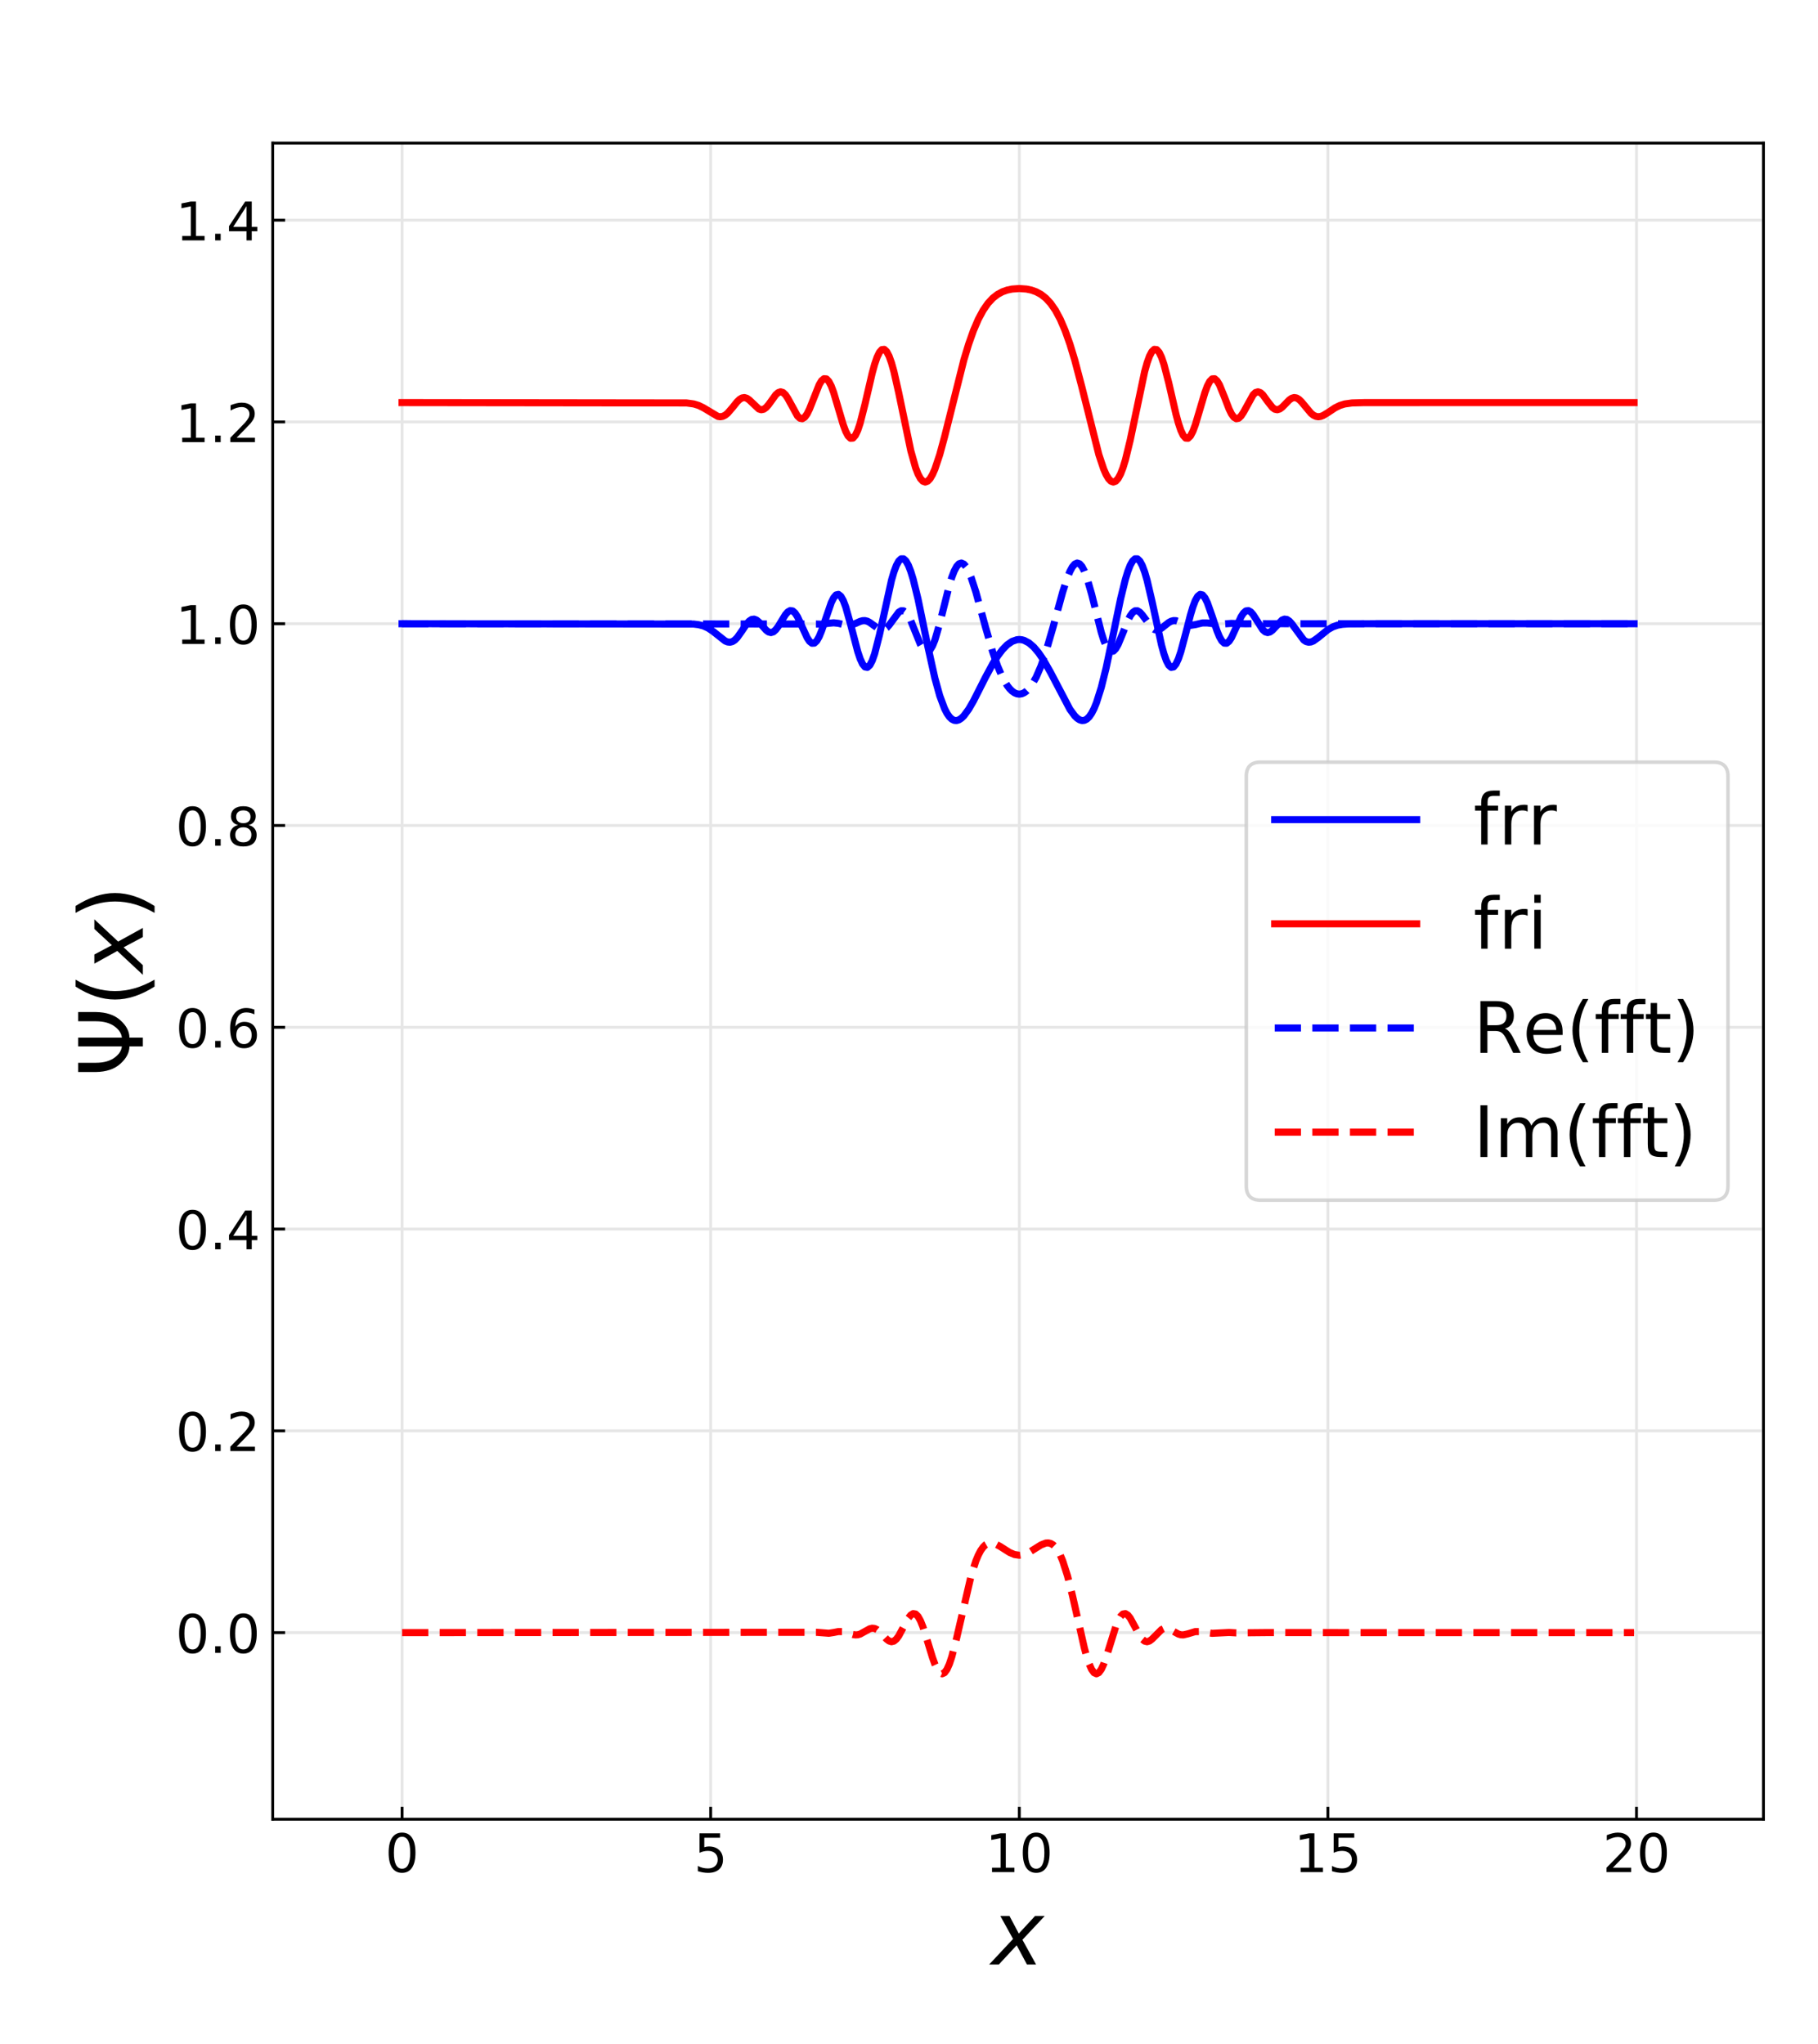 <?xml version="1.0" encoding="utf-8" standalone="no"?>
<!DOCTYPE svg PUBLIC "-//W3C//DTD SVG 1.1//EN"
  "http://www.w3.org/Graphics/SVG/1.1/DTD/svg11.dtd">
<!-- Created with matplotlib (https://matplotlib.org/) -->
<svg height="576pt" version="1.1" viewBox="0 0 512.25 576" width="512.25pt" xmlns="http://www.w3.org/2000/svg" xmlns:xlink="http://www.w3.org/1999/xlink">
 <defs>
  <style type="text/css">
*{stroke-linecap:butt;stroke-linejoin:round;}
  </style>
 </defs>
 <g id="figure_1">
  <g id="patch_1">
   <path d="M 0 576 
L 512.25 576 
L 512.25 0 
L 0 0 
z
" style="fill:#ffffff;"/>
  </g>
  <g id="axes_1">
   <g id="patch_2">
    <path d="M 76.838 512.64 
L 496.882 512.64 
L 496.882 40.32 
L 76.838 40.32 
z
" style="fill:#ffffff;"/>
   </g>
   <g id="matplotlib.axis_1">
    <g id="xtick_1">
     <g id="line2d_1">
      <path clip-path="url(#pd0c87d7a34)" d="M 113.288 512.64 
L 113.288 40.32 
" style="fill:none;stroke:#e6e6e6;stroke-linecap:square;stroke-width:0.8;"/>
     </g>
     <g id="line2d_2">
      <defs>
       <path d="M 0 0 
L 0 -3.5 
" id="m2eb18157d5" style="stroke:#000000;stroke-width:0.8;"/>
      </defs>
      <g>
       <use style="stroke:#000000;stroke-width:0.8;" x="113.288" xlink:href="#m2eb18157d5" y="512.64"/>
      </g>
     </g>
     <g id="text_1">
      <!-- 0 -->
      <defs>
       <path d="M 31.781 66.406 
Q 24.172 66.406 20.328 58.906 
Q 16.5 51.422 16.5 36.375 
Q 16.5 21.391 20.328 13.891 
Q 24.172 6.391 31.781 6.391 
Q 39.453 6.391 43.281 13.891 
Q 47.125 21.391 47.125 36.375 
Q 47.125 51.422 43.281 58.906 
Q 39.453 66.406 31.781 66.406 
z
M 31.781 74.219 
Q 44.047 74.219 50.516 64.516 
Q 56.984 54.828 56.984 36.375 
Q 56.984 17.969 50.516 8.266 
Q 44.047 -1.422 31.781 -1.422 
Q 19.531 -1.422 13.062 8.266 
Q 6.594 17.969 6.594 36.375 
Q 6.594 54.828 13.062 64.516 
Q 19.531 74.219 31.781 74.219 
z
" id="DejaVuSans-48"/>
      </defs>
      <g transform="translate(108.516 527.538)scale(0.15 -0.15)">
       <use xlink:href="#DejaVuSans-48"/>
      </g>
     </g>
    </g>
    <g id="xtick_2">
     <g id="line2d_3">
      <path clip-path="url(#pd0c87d7a34)" d="M 200.244 512.64 
L 200.244 40.32 
" style="fill:none;stroke:#e6e6e6;stroke-linecap:square;stroke-width:0.8;"/>
     </g>
     <g id="line2d_4">
      <g>
       <use style="stroke:#000000;stroke-width:0.8;" x="200.244" xlink:href="#m2eb18157d5" y="512.64"/>
      </g>
     </g>
     <g id="text_2">
      <!-- 5 -->
      <defs>
       <path d="M 10.797 72.906 
L 49.516 72.906 
L 49.516 64.594 
L 19.828 64.594 
L 19.828 46.734 
Q 21.969 47.469 24.109 47.828 
Q 26.266 48.188 28.422 48.188 
Q 40.625 48.188 47.75 41.5 
Q 54.891 34.812 54.891 23.391 
Q 54.891 11.625 47.562 5.094 
Q 40.234 -1.422 26.906 -1.422 
Q 22.312 -1.422 17.547 -0.641 
Q 12.797 0.141 7.719 1.703 
L 7.719 11.625 
Q 12.109 9.234 16.797 8.062 
Q 21.484 6.891 26.703 6.891 
Q 35.156 6.891 40.078 11.328 
Q 45.016 15.766 45.016 23.391 
Q 45.016 31 40.078 35.438 
Q 35.156 39.891 26.703 39.891 
Q 22.75 39.891 18.812 39.016 
Q 14.891 38.141 10.797 36.281 
z
" id="DejaVuSans-53"/>
      </defs>
      <g transform="translate(195.472 527.538)scale(0.15 -0.15)">
       <use xlink:href="#DejaVuSans-53"/>
      </g>
     </g>
    </g>
    <g id="xtick_3">
     <g id="line2d_5">
      <path clip-path="url(#pd0c87d7a34)" d="M 287.2 512.64 
L 287.2 40.32 
" style="fill:none;stroke:#e6e6e6;stroke-linecap:square;stroke-width:0.8;"/>
     </g>
     <g id="line2d_6">
      <g>
       <use style="stroke:#000000;stroke-width:0.8;" x="287.2" xlink:href="#m2eb18157d5" y="512.64"/>
      </g>
     </g>
     <g id="text_3">
      <!-- 10 -->
      <defs>
       <path d="M 12.406 8.297 
L 28.516 8.297 
L 28.516 63.922 
L 10.984 60.406 
L 10.984 69.391 
L 28.422 72.906 
L 38.281 72.906 
L 38.281 8.297 
L 54.391 8.297 
L 54.391 0 
L 12.406 0 
z
" id="DejaVuSans-49"/>
      </defs>
      <g transform="translate(277.656 527.538)scale(0.15 -0.15)">
       <use xlink:href="#DejaVuSans-49"/>
       <use x="63.623" xlink:href="#DejaVuSans-48"/>
      </g>
     </g>
    </g>
    <g id="xtick_4">
     <g id="line2d_7">
      <path clip-path="url(#pd0c87d7a34)" d="M 374.156 512.64 
L 374.156 40.32 
" style="fill:none;stroke:#e6e6e6;stroke-linecap:square;stroke-width:0.8;"/>
     </g>
     <g id="line2d_8">
      <g>
       <use style="stroke:#000000;stroke-width:0.8;" x="374.156" xlink:href="#m2eb18157d5" y="512.64"/>
      </g>
     </g>
     <g id="text_4">
      <!-- 15 -->
      <g transform="translate(364.612 527.538)scale(0.15 -0.15)">
       <use xlink:href="#DejaVuSans-49"/>
       <use x="63.623" xlink:href="#DejaVuSans-53"/>
      </g>
     </g>
    </g>
    <g id="xtick_5">
     <g id="line2d_9">
      <path clip-path="url(#pd0c87d7a34)" d="M 461.112 512.64 
L 461.112 40.32 
" style="fill:none;stroke:#e6e6e6;stroke-linecap:square;stroke-width:0.8;"/>
     </g>
     <g id="line2d_10">
      <g>
       <use style="stroke:#000000;stroke-width:0.8;" x="461.112" xlink:href="#m2eb18157d5" y="512.64"/>
      </g>
     </g>
     <g id="text_5">
      <!-- 20 -->
      <defs>
       <path d="M 19.188 8.297 
L 53.609 8.297 
L 53.609 0 
L 7.328 0 
L 7.328 8.297 
Q 12.938 14.109 22.625 23.891 
Q 32.328 33.688 34.812 36.531 
Q 39.547 41.844 41.422 45.531 
Q 43.312 49.219 43.312 52.781 
Q 43.312 58.594 39.234 62.25 
Q 35.156 65.922 28.609 65.922 
Q 23.969 65.922 18.812 64.312 
Q 13.672 62.703 7.812 59.422 
L 7.812 69.391 
Q 13.766 71.781 18.938 73 
Q 24.125 74.219 28.422 74.219 
Q 39.75 74.219 46.484 68.547 
Q 53.219 62.891 53.219 53.422 
Q 53.219 48.922 51.531 44.891 
Q 49.859 40.875 45.406 35.406 
Q 44.188 33.984 37.641 27.219 
Q 31.109 20.453 19.188 8.297 
z
" id="DejaVuSans-50"/>
      </defs>
      <g transform="translate(451.568 527.538)scale(0.15 -0.15)">
       <use xlink:href="#DejaVuSans-50"/>
       <use x="63.623" xlink:href="#DejaVuSans-48"/>
      </g>
     </g>
    </g>
    <g id="text_6">
     <!-- $x$ -->
     <defs>
      <path d="M 60.016 54.688 
L 34.906 27.875 
L 50.297 0 
L 39.984 0 
L 28.422 21.688 
L 8.297 0 
L -2.594 0 
L 24.312 28.812 
L 10.016 54.688 
L 20.312 54.688 
L 30.812 34.906 
L 49.125 54.688 
z
" id="DejaVuSans-Oblique-120"/>
     </defs>
     <g transform="translate(279.36 553.653)scale(0.25 -0.25)">
      <use transform="translate(0 0.312)" xlink:href="#DejaVuSans-Oblique-120"/>
     </g>
    </g>
   </g>
   <g id="matplotlib.axis_2">
    <g id="ytick_1">
     <g id="line2d_11">
      <path clip-path="url(#pd0c87d7a34)" d="M 76.838 460.058 
L 496.882 460.058 
" style="fill:none;stroke:#e6e6e6;stroke-linecap:square;stroke-width:0.8;"/>
     </g>
     <g id="line2d_12">
      <defs>
       <path d="M 0 0 
L 3.5 0 
" id="m945f861543" style="stroke:#000000;stroke-width:0.8;"/>
      </defs>
      <g>
       <use style="stroke:#000000;stroke-width:0.8;" x="76.838" xlink:href="#m945f861543" y="460.058"/>
      </g>
     </g>
     <g id="text_7">
      <!-- 0.0 -->
      <defs>
       <path d="M 10.688 12.406 
L 21 12.406 
L 21 0 
L 10.688 0 
z
" id="DejaVuSans-46"/>
      </defs>
      <g transform="translate(49.483 465.756)scale(0.15 -0.15)">
       <use xlink:href="#DejaVuSans-48"/>
       <use x="63.623" xlink:href="#DejaVuSans-46"/>
       <use x="95.41" xlink:href="#DejaVuSans-48"/>
      </g>
     </g>
    </g>
    <g id="ytick_2">
     <g id="line2d_13">
      <path clip-path="url(#pd0c87d7a34)" d="M 76.838 403.198 
L 496.882 403.198 
" style="fill:none;stroke:#e6e6e6;stroke-linecap:square;stroke-width:0.8;"/>
     </g>
     <g id="line2d_14">
      <g>
       <use style="stroke:#000000;stroke-width:0.8;" x="76.838" xlink:href="#m945f861543" y="403.198"/>
      </g>
     </g>
     <g id="text_8">
      <!-- 0.2 -->
      <g transform="translate(49.483 408.896)scale(0.15 -0.15)">
       <use xlink:href="#DejaVuSans-48"/>
       <use x="63.623" xlink:href="#DejaVuSans-46"/>
       <use x="95.41" xlink:href="#DejaVuSans-50"/>
      </g>
     </g>
    </g>
    <g id="ytick_3">
     <g id="line2d_15">
      <path clip-path="url(#pd0c87d7a34)" d="M 76.838 346.337 
L 496.882 346.337 
" style="fill:none;stroke:#e6e6e6;stroke-linecap:square;stroke-width:0.8;"/>
     </g>
     <g id="line2d_16">
      <g>
       <use style="stroke:#000000;stroke-width:0.8;" x="76.838" xlink:href="#m945f861543" y="346.337"/>
      </g>
     </g>
     <g id="text_9">
      <!-- 0.4 -->
      <defs>
       <path d="M 37.797 64.312 
L 12.891 25.391 
L 37.797 25.391 
z
M 35.203 72.906 
L 47.609 72.906 
L 47.609 25.391 
L 58.016 25.391 
L 58.016 17.188 
L 47.609 17.188 
L 47.609 0 
L 37.797 0 
L 37.797 17.188 
L 4.891 17.188 
L 4.891 26.703 
z
" id="DejaVuSans-52"/>
      </defs>
      <g transform="translate(49.483 352.036)scale(0.15 -0.15)">
       <use xlink:href="#DejaVuSans-48"/>
       <use x="63.623" xlink:href="#DejaVuSans-46"/>
       <use x="95.41" xlink:href="#DejaVuSans-52"/>
      </g>
     </g>
    </g>
    <g id="ytick_4">
     <g id="line2d_17">
      <path clip-path="url(#pd0c87d7a34)" d="M 76.838 289.477 
L 496.882 289.477 
" style="fill:none;stroke:#e6e6e6;stroke-linecap:square;stroke-width:0.8;"/>
     </g>
     <g id="line2d_18">
      <g>
       <use style="stroke:#000000;stroke-width:0.8;" x="76.838" xlink:href="#m945f861543" y="289.477"/>
      </g>
     </g>
     <g id="text_10">
      <!-- 0.6 -->
      <defs>
       <path d="M 33.016 40.375 
Q 26.375 40.375 22.484 35.828 
Q 18.609 31.297 18.609 23.391 
Q 18.609 15.531 22.484 10.953 
Q 26.375 6.391 33.016 6.391 
Q 39.656 6.391 43.531 10.953 
Q 47.406 15.531 47.406 23.391 
Q 47.406 31.297 43.531 35.828 
Q 39.656 40.375 33.016 40.375 
z
M 52.594 71.297 
L 52.594 62.312 
Q 48.875 64.062 45.094 64.984 
Q 41.312 65.922 37.594 65.922 
Q 27.828 65.922 22.672 59.328 
Q 17.531 52.734 16.797 39.406 
Q 19.672 43.656 24.016 45.922 
Q 28.375 48.188 33.594 48.188 
Q 44.578 48.188 50.953 41.516 
Q 57.328 34.859 57.328 23.391 
Q 57.328 12.156 50.688 5.359 
Q 44.047 -1.422 33.016 -1.422 
Q 20.359 -1.422 13.672 8.266 
Q 6.984 17.969 6.984 36.375 
Q 6.984 53.656 15.188 63.938 
Q 23.391 74.219 37.203 74.219 
Q 40.922 74.219 44.703 73.484 
Q 48.484 72.75 52.594 71.297 
z
" id="DejaVuSans-54"/>
      </defs>
      <g transform="translate(49.483 295.176)scale(0.15 -0.15)">
       <use xlink:href="#DejaVuSans-48"/>
       <use x="63.623" xlink:href="#DejaVuSans-46"/>
       <use x="95.41" xlink:href="#DejaVuSans-54"/>
      </g>
     </g>
    </g>
    <g id="ytick_5">
     <g id="line2d_19">
      <path clip-path="url(#pd0c87d7a34)" d="M 76.838 232.617 
L 496.882 232.617 
" style="fill:none;stroke:#e6e6e6;stroke-linecap:square;stroke-width:0.8;"/>
     </g>
     <g id="line2d_20">
      <g>
       <use style="stroke:#000000;stroke-width:0.8;" x="76.838" xlink:href="#m945f861543" y="232.617"/>
      </g>
     </g>
     <g id="text_11">
      <!-- 0.8 -->
      <defs>
       <path d="M 31.781 34.625 
Q 24.75 34.625 20.719 30.859 
Q 16.703 27.094 16.703 20.516 
Q 16.703 13.922 20.719 10.156 
Q 24.75 6.391 31.781 6.391 
Q 38.812 6.391 42.859 10.172 
Q 46.922 13.969 46.922 20.516 
Q 46.922 27.094 42.891 30.859 
Q 38.875 34.625 31.781 34.625 
z
M 21.922 38.812 
Q 15.578 40.375 12.031 44.719 
Q 8.5 49.078 8.5 55.328 
Q 8.5 64.062 14.719 69.141 
Q 20.953 74.219 31.781 74.219 
Q 42.672 74.219 48.875 69.141 
Q 55.078 64.062 55.078 55.328 
Q 55.078 49.078 51.531 44.719 
Q 48 40.375 41.703 38.812 
Q 48.828 37.156 52.797 32.312 
Q 56.781 27.484 56.781 20.516 
Q 56.781 9.906 50.312 4.234 
Q 43.844 -1.422 31.781 -1.422 
Q 19.734 -1.422 13.25 4.234 
Q 6.781 9.906 6.781 20.516 
Q 6.781 27.484 10.781 32.312 
Q 14.797 37.156 21.922 38.812 
z
M 18.312 54.391 
Q 18.312 48.734 21.844 45.562 
Q 25.391 42.391 31.781 42.391 
Q 38.141 42.391 41.719 45.562 
Q 45.312 48.734 45.312 54.391 
Q 45.312 60.062 41.719 63.234 
Q 38.141 66.406 31.781 66.406 
Q 25.391 66.406 21.844 63.234 
Q 18.312 60.062 18.312 54.391 
z
" id="DejaVuSans-56"/>
      </defs>
      <g transform="translate(49.483 238.316)scale(0.15 -0.15)">
       <use xlink:href="#DejaVuSans-48"/>
       <use x="63.623" xlink:href="#DejaVuSans-46"/>
       <use x="95.41" xlink:href="#DejaVuSans-56"/>
      </g>
     </g>
    </g>
    <g id="ytick_6">
     <g id="line2d_21">
      <path clip-path="url(#pd0c87d7a34)" d="M 76.838 175.757 
L 496.882 175.757 
" style="fill:none;stroke:#e6e6e6;stroke-linecap:square;stroke-width:0.8;"/>
     </g>
     <g id="line2d_22">
      <g>
       <use style="stroke:#000000;stroke-width:0.8;" x="76.838" xlink:href="#m945f861543" y="175.757"/>
      </g>
     </g>
     <g id="text_12">
      <!-- 1.0 -->
      <g transform="translate(49.483 181.456)scale(0.15 -0.15)">
       <use xlink:href="#DejaVuSans-49"/>
       <use x="63.623" xlink:href="#DejaVuSans-46"/>
       <use x="95.41" xlink:href="#DejaVuSans-48"/>
      </g>
     </g>
    </g>
    <g id="ytick_7">
     <g id="line2d_23">
      <path clip-path="url(#pd0c87d7a34)" d="M 76.838 118.897 
L 496.882 118.897 
" style="fill:none;stroke:#e6e6e6;stroke-linecap:square;stroke-width:0.8;"/>
     </g>
     <g id="line2d_24">
      <g>
       <use style="stroke:#000000;stroke-width:0.8;" x="76.838" xlink:href="#m945f861543" y="118.897"/>
      </g>
     </g>
     <g id="text_13">
      <!-- 1.2 -->
      <g transform="translate(49.483 124.596)scale(0.15 -0.15)">
       <use xlink:href="#DejaVuSans-49"/>
       <use x="63.623" xlink:href="#DejaVuSans-46"/>
       <use x="95.41" xlink:href="#DejaVuSans-50"/>
      </g>
     </g>
    </g>
    <g id="ytick_8">
     <g id="line2d_25">
      <path clip-path="url(#pd0c87d7a34)" d="M 76.838 62.037 
L 496.882 62.037 
" style="fill:none;stroke:#e6e6e6;stroke-linecap:square;stroke-width:0.8;"/>
     </g>
     <g id="line2d_26">
      <g>
       <use style="stroke:#000000;stroke-width:0.8;" x="76.838" xlink:href="#m945f861543" y="62.037"/>
      </g>
     </g>
     <g id="text_14">
      <!-- 1.4 -->
      <g transform="translate(49.483 67.736)scale(0.15 -0.15)">
       <use xlink:href="#DejaVuSans-49"/>
       <use x="63.623" xlink:href="#DejaVuSans-46"/>
       <use x="95.41" xlink:href="#DejaVuSans-52"/>
      </g>
     </g>
    </g>
    <g id="text_15">
     <!-- $\Psi(x)$ -->
     <defs>
      <path d="M 34.469 0 
Q 34.516 6.547 34.469 15.141 
Q 24.031 15.141 14.844 25.391 
Q 5.859 35.359 5.609 52.938 
L 5.609 72.906 
L 16.016 72.906 
L 16.016 52.938 
Q 16.016 39.156 22.359 31.156 
Q 27.734 24.312 34.469 23.641 
L 34.469 72.906 
L 44.344 72.906 
L 44.344 23.641 
Q 51.078 24.312 56.453 31.156 
Q 62.797 39.156 62.797 52.938 
L 62.797 72.906 
L 73.188 72.906 
L 73.188 52.938 
Q 72.953 35.359 63.969 25.391 
Q 54.781 15.141 44.344 15.141 
Q 44.281 11.625 44.344 0 
z
" id="DejaVuSans-936"/>
      <path d="M 31 75.875 
Q 24.469 64.656 21.281 53.656 
Q 18.109 42.672 18.109 31.391 
Q 18.109 20.125 21.312 9.062 
Q 24.516 -2 31 -13.188 
L 23.188 -13.188 
Q 15.875 -1.703 12.234 9.375 
Q 8.594 20.453 8.594 31.391 
Q 8.594 42.281 12.203 53.312 
Q 15.828 64.359 23.188 75.875 
z
" id="DejaVuSans-40"/>
      <path d="M 8.016 75.875 
L 15.828 75.875 
Q 23.141 64.359 26.781 53.312 
Q 30.422 42.281 30.422 31.391 
Q 30.422 20.453 26.781 9.375 
Q 23.141 -1.703 15.828 -13.188 
L 8.016 -13.188 
Q 14.5 -2 17.703 9.062 
Q 20.906 20.125 20.906 31.391 
Q 20.906 42.672 17.703 53.656 
Q 14.5 64.656 8.016 75.875 
z
" id="DejaVuSans-41"/>
     </defs>
     <g transform="translate(40.284 303.48)rotate(-90)scale(0.25 -0.25)">
      <use transform="translate(0 0.125)" xlink:href="#DejaVuSans-936"/>
      <use transform="translate(78.711 0.125)" xlink:href="#DejaVuSans-40"/>
      <use transform="translate(117.725 0.125)" xlink:href="#DejaVuSans-Oblique-120"/>
      <use transform="translate(176.904 0.125)" xlink:href="#DejaVuSans-41"/>
     </g>
    </g>
   </g>
   <g id="line2d_27">
    <path clip-path="url(#pd0c87d7a34)" d="M 113.288 175.757 
L 195.488 175.861 
L 196.847 176.031 
L 198.206 176.384 
L 199.564 177.002 
L 200.923 177.92 
L 204.32 180.613 
L 204.999 180.894 
L 205.678 180.969 
L 206.358 180.798 
L 207.037 180.364 
L 207.716 179.676 
L 209.075 177.756 
L 210.434 175.752 
L 211.113 175.006 
L 211.793 174.559 
L 212.472 174.464 
L 213.151 174.722 
L 213.831 175.278 
L 215.869 177.576 
L 216.548 178.082 
L 217.227 178.257 
L 217.907 178.046 
L 218.586 177.452 
L 219.265 176.539 
L 221.303 173.206 
L 221.983 172.429 
L 222.662 172.053 
L 223.341 172.155 
L 224.021 172.749 
L 224.7 173.788 
L 226.059 176.729 
L 227.417 179.683 
L 228.097 180.715 
L 228.776 181.257 
L 229.455 181.225 
L 230.135 180.594 
L 230.814 179.402 
L 231.493 177.747 
L 234.211 169.824 
L 234.89 168.455 
L 235.57 167.649 
L 236.249 167.496 
L 236.928 168.029 
L 237.608 169.229 
L 238.287 171.019 
L 239.646 175.853 
L 241.684 183.627 
L 242.363 185.639 
L 243.042 187.109 
L 243.722 187.936 
L 244.401 188.061 
L 245.08 187.465 
L 245.76 186.174 
L 246.439 184.253 
L 247.798 178.929 
L 251.194 163.502 
L 251.874 161.172 
L 252.553 159.351 
L 253.232 158.105 
L 253.912 157.474 
L 254.591 157.472 
L 255.271 158.089 
L 255.95 159.295 
L 256.629 161.039 
L 257.309 163.258 
L 258.667 168.808 
L 261.385 181.96 
L 263.423 191.131 
L 264.781 196.037 
L 266.14 199.681 
L 266.819 200.999 
L 267.499 201.982 
L 268.178 202.64 
L 268.857 202.988 
L 269.537 203.045 
L 270.216 202.835 
L 270.895 202.385 
L 271.575 201.722 
L 272.933 199.877 
L 274.292 197.529 
L 277.689 190.825 
L 279.727 187.051 
L 281.086 184.882 
L 282.444 183.078 
L 283.803 181.688 
L 285.162 180.745 
L 286.52 180.269 
L 287.2 180.209 
L 287.879 180.269 
L 288.558 180.448 
L 289.917 181.159 
L 291.276 182.328 
L 292.634 183.931 
L 293.993 185.925 
L 296.031 189.513 
L 301.466 199.877 
L 302.825 201.722 
L 303.504 202.385 
L 304.183 202.835 
L 304.863 203.045 
L 305.542 202.988 
L 306.221 202.64 
L 306.901 201.982 
L 307.58 200.999 
L 308.259 199.681 
L 308.939 198.025 
L 310.297 193.731 
L 311.656 188.272 
L 313.694 178.627 
L 315.732 168.808 
L 317.091 163.258 
L 317.77 161.039 
L 318.449 159.295 
L 319.129 158.089 
L 319.808 157.472 
L 320.488 157.474 
L 321.167 158.105 
L 321.846 159.351 
L 322.526 161.172 
L 323.205 163.502 
L 324.564 169.304 
L 327.281 181.797 
L 327.96 184.253 
L 328.64 186.174 
L 329.319 187.465 
L 329.998 188.061 
L 330.678 187.936 
L 331.357 187.109 
L 332.036 185.639 
L 332.716 183.627 
L 334.074 178.56 
L 335.433 173.28 
L 336.112 171.019 
L 336.792 169.229 
L 337.471 168.029 
L 338.15 167.496 
L 338.83 167.649 
L 339.509 168.455 
L 340.188 169.824 
L 341.547 173.667 
L 342.906 177.747 
L 343.585 179.402 
L 344.265 180.594 
L 344.944 181.225 
L 345.623 181.257 
L 346.303 180.715 
L 346.982 179.683 
L 348.341 176.729 
L 349.699 173.788 
L 350.379 172.749 
L 351.058 172.155 
L 351.737 172.053 
L 352.417 172.429 
L 353.096 173.206 
L 355.813 177.452 
L 356.493 178.046 
L 357.172 178.257 
L 357.851 178.082 
L 358.531 177.576 
L 361.248 174.722 
L 361.927 174.464 
L 362.607 174.559 
L 363.286 175.006 
L 363.966 175.752 
L 367.362 180.364 
L 368.042 180.798 
L 368.721 180.969 
L 369.4 180.894 
L 370.08 180.613 
L 371.438 179.641 
L 374.156 177.425 
L 375.514 176.656 
L 376.873 176.179 
L 378.232 175.929 
L 380.27 175.791 
L 386.384 175.757 
L 460.432 175.757 
L 460.432 175.757 
" style="fill:none;stroke:#0000ff;stroke-linecap:square;stroke-width:2;"/>
   </g>
   <g id="line2d_28">
    <path clip-path="url(#pd0c87d7a34)" d="M 113.288 113.448 
L 193.45 113.549 
L 195.488 113.832 
L 196.847 114.248 
L 198.206 114.913 
L 202.282 117.348 
L 202.961 117.437 
L 203.64 117.326 
L 204.32 116.996 
L 204.999 116.454 
L 206.358 114.889 
L 207.716 113.197 
L 208.396 112.544 
L 209.075 112.135 
L 209.754 112.025 
L 210.434 112.224 
L 211.113 112.696 
L 213.831 115.261 
L 214.51 115.463 
L 215.189 115.32 
L 215.869 114.832 
L 216.548 114.057 
L 218.586 111.242 
L 219.265 110.634 
L 219.945 110.4 
L 220.624 110.603 
L 221.303 111.241 
L 221.983 112.252 
L 224.7 117.21 
L 225.379 117.847 
L 226.059 117.983 
L 226.738 117.572 
L 227.417 116.634 
L 228.097 115.25 
L 230.814 108.408 
L 231.493 107.289 
L 232.173 106.715 
L 232.852 106.767 
L 233.532 107.466 
L 234.211 108.773 
L 234.89 110.591 
L 236.249 115.16 
L 237.608 119.731 
L 238.287 121.546 
L 238.966 122.838 
L 239.646 123.494 
L 240.325 123.451 
L 241.004 122.695 
L 241.684 121.262 
L 242.363 119.233 
L 243.722 113.895 
L 245.76 105.125 
L 246.439 102.667 
L 247.118 100.681 
L 247.798 99.274 
L 248.477 98.517 
L 249.156 98.449 
L 249.836 99.075 
L 250.515 100.366 
L 251.194 102.263 
L 251.874 104.687 
L 253.232 110.695 
L 256.629 127.008 
L 257.988 131.833 
L 258.667 133.583 
L 259.347 134.843 
L 260.026 135.595 
L 260.705 135.84 
L 261.385 135.59 
L 262.064 134.871 
L 262.743 133.717 
L 263.423 132.174 
L 264.781 128.114 
L 266.14 123.114 
L 271.575 101.445 
L 272.933 96.968 
L 274.292 93.139 
L 275.651 89.973 
L 277.01 87.441 
L 278.368 85.48 
L 279.727 84.013 
L 281.086 82.954 
L 282.444 82.221 
L 283.803 81.741 
L 285.162 81.455 
L 287.2 81.306 
L 289.238 81.455 
L 290.596 81.741 
L 291.955 82.221 
L 293.314 82.954 
L 294.672 84.013 
L 296.031 85.48 
L 297.39 87.441 
L 298.749 89.973 
L 300.107 93.139 
L 301.466 96.968 
L 302.825 101.445 
L 304.863 109.182 
L 309.618 128.114 
L 310.977 132.174 
L 311.656 133.717 
L 312.335 134.871 
L 313.015 135.59 
L 313.694 135.84 
L 314.373 135.595 
L 315.053 134.843 
L 315.732 133.583 
L 316.411 131.833 
L 317.091 129.624 
L 318.449 124.051 
L 322.526 104.687 
L 323.205 102.263 
L 323.884 100.366 
L 324.564 99.075 
L 325.243 98.449 
L 325.922 98.517 
L 326.602 99.274 
L 327.281 100.681 
L 327.96 102.667 
L 329.319 107.922 
L 331.357 116.728 
L 332.036 119.233 
L 332.716 121.262 
L 333.395 122.695 
L 334.074 123.451 
L 334.754 123.494 
L 335.433 122.838 
L 336.112 121.546 
L 336.792 119.731 
L 338.15 115.16 
L 339.509 110.591 
L 340.188 108.773 
L 340.868 107.466 
L 341.547 106.767 
L 342.227 106.715 
L 342.906 107.289 
L 343.585 108.408 
L 344.944 111.722 
L 346.303 115.25 
L 346.982 116.634 
L 347.661 117.572 
L 348.341 117.983 
L 349.02 117.847 
L 349.699 117.21 
L 350.379 116.173 
L 353.096 111.241 
L 353.775 110.603 
L 354.455 110.4 
L 355.134 110.634 
L 355.813 111.242 
L 357.172 113.104 
L 358.531 114.832 
L 359.21 115.32 
L 359.889 115.463 
L 360.569 115.261 
L 361.248 114.772 
L 363.286 112.696 
L 363.966 112.224 
L 364.645 112.025 
L 365.324 112.135 
L 366.004 112.544 
L 366.683 113.197 
L 369.4 116.454 
L 370.08 116.996 
L 370.759 117.326 
L 371.438 117.437 
L 372.118 117.348 
L 372.797 117.092 
L 374.156 116.269 
L 376.194 114.913 
L 377.552 114.248 
L 378.911 113.832 
L 380.949 113.549 
L 384.346 113.454 
L 412.199 113.448 
L 460.432 113.448 
L 460.432 113.448 
" style="fill:none;stroke:#ff0000;stroke-linecap:square;stroke-width:2;"/>
   </g>
   <g id="line2d_29">
    <path clip-path="url(#pd0c87d7a34)" d="M 113.288 175.757 
L 230.135 175.85 
L 231.493 175.9 
L 233.532 175.637 
L 234.89 175.499 
L 236.249 175.651 
L 238.287 176.163 
L 238.966 176.226 
L 239.646 176.169 
L 241.004 175.707 
L 242.363 175.091 
L 243.042 174.901 
L 243.722 174.876 
L 244.401 175.048 
L 245.08 175.411 
L 247.798 177.397 
L 248.477 177.541 
L 249.156 177.386 
L 249.836 176.918 
L 250.515 176.172 
L 253.232 172.514 
L 253.912 172.106 
L 254.591 172.125 
L 255.271 172.615 
L 255.95 173.566 
L 256.629 174.915 
L 259.347 181.605 
L 260.026 182.791 
L 260.705 183.491 
L 261.385 183.618 
L 262.064 183.125 
L 262.743 182.018 
L 263.423 180.345 
L 264.781 175.685 
L 267.499 164.898 
L 268.178 162.702 
L 268.857 160.926 
L 269.537 159.637 
L 270.216 158.876 
L 270.895 158.654 
L 271.575 158.961 
L 272.254 159.765 
L 272.933 161.018 
L 273.613 162.658 
L 274.971 166.826 
L 277.689 176.746 
L 279.727 183.76 
L 281.086 187.68 
L 282.444 190.838 
L 283.803 193.189 
L 284.482 194.063 
L 285.162 194.739 
L 285.841 195.219 
L 286.52 195.506 
L 287.2 195.601 
L 287.879 195.506 
L 288.558 195.219 
L 289.238 194.739 
L 289.917 194.063 
L 290.596 193.189 
L 291.955 190.838 
L 293.314 187.68 
L 294.672 183.76 
L 296.71 176.746 
L 299.428 166.826 
L 300.787 162.658 
L 301.466 161.018 
L 302.145 159.765 
L 302.825 158.961 
L 303.504 158.654 
L 304.183 158.876 
L 304.863 159.637 
L 305.542 160.926 
L 306.221 162.702 
L 307.58 167.42 
L 310.297 178.195 
L 310.977 180.345 
L 311.656 182.018 
L 312.335 183.125 
L 313.015 183.618 
L 313.694 183.491 
L 314.373 182.791 
L 315.053 181.605 
L 316.411 178.32 
L 317.77 174.915 
L 318.449 173.566 
L 319.129 172.615 
L 319.808 172.125 
L 320.488 172.106 
L 321.167 172.514 
L 321.846 173.258 
L 324.564 176.918 
L 325.243 177.386 
L 325.922 177.541 
L 326.602 177.397 
L 327.281 177.015 
L 329.319 175.411 
L 329.998 175.048 
L 330.678 174.876 
L 331.357 174.901 
L 332.716 175.384 
L 334.074 175.987 
L 334.754 176.169 
L 335.433 176.226 
L 336.792 176.013 
L 338.83 175.535 
L 340.188 175.541 
L 342.906 175.9 
L 344.265 175.85 
L 346.982 175.672 
L 351.058 175.783 
L 353.775 175.733 
L 357.851 175.75 
L 367.362 175.759 
L 390.46 175.757 
L 460.432 175.757 
L 460.432 175.757 
" style="fill:none;stroke:#0000ff;stroke-dasharray:7.4,3.2;stroke-dashoffset:0;stroke-width:2;"/>
   </g>
   <g id="line2d_30">
    <path clip-path="url(#pd0c87d7a34)" d="M 113.288 460.058 
L 228.776 459.962 
L 230.135 459.968 
L 233.532 460.234 
L 234.89 460.02 
L 236.249 459.757 
L 237.608 459.764 
L 238.966 460.138 
L 240.325 460.59 
L 241.004 460.696 
L 241.684 460.658 
L 242.363 460.462 
L 243.722 459.712 
L 245.08 458.965 
L 245.76 458.807 
L 246.439 458.879 
L 247.118 459.203 
L 247.798 459.752 
L 249.836 461.914 
L 250.515 462.414 
L 251.194 462.615 
L 251.874 462.448 
L 252.553 461.891 
L 253.232 460.978 
L 254.591 458.453 
L 255.95 455.952 
L 256.629 455.102 
L 257.309 454.694 
L 257.988 454.81 
L 258.667 455.484 
L 259.347 456.696 
L 260.026 458.375 
L 261.385 462.645 
L 262.743 467.082 
L 263.423 468.953 
L 264.102 470.404 
L 264.781 471.328 
L 265.461 471.654 
L 266.14 471.349 
L 266.819 470.42 
L 267.499 468.905 
L 268.178 466.873 
L 269.537 461.631 
L 273.613 444.068 
L 274.971 439.832 
L 275.651 438.211 
L 276.33 436.926 
L 277.01 435.966 
L 277.689 435.307 
L 278.368 434.921 
L 279.048 434.771 
L 279.727 434.818 
L 280.406 435.024 
L 281.765 435.749 
L 284.482 437.474 
L 285.841 438.044 
L 287.2 438.246 
L 288.558 438.044 
L 289.917 437.474 
L 291.955 436.194 
L 293.314 435.347 
L 294.672 434.818 
L 295.352 434.771 
L 296.031 434.921 
L 296.71 435.307 
L 297.39 435.966 
L 298.069 436.926 
L 298.749 438.211 
L 299.428 439.832 
L 300.787 444.068 
L 302.145 449.453 
L 305.542 464.414 
L 306.221 466.873 
L 306.901 468.905 
L 307.58 470.42 
L 308.259 471.349 
L 308.939 471.654 
L 309.618 471.328 
L 310.297 470.404 
L 310.977 468.953 
L 312.335 464.926 
L 314.373 458.375 
L 315.053 456.696 
L 315.732 455.484 
L 316.411 454.81 
L 317.091 454.694 
L 317.77 455.102 
L 318.449 455.952 
L 319.808 458.453 
L 321.167 460.978 
L 321.846 461.891 
L 322.526 462.448 
L 323.205 462.615 
L 323.884 462.414 
L 324.564 461.914 
L 327.281 459.203 
L 327.96 458.879 
L 328.64 458.807 
L 329.319 458.965 
L 330.678 459.712 
L 332.036 460.462 
L 332.716 460.658 
L 333.395 460.696 
L 334.754 460.384 
L 336.792 459.764 
L 338.15 459.757 
L 341.547 460.251 
L 346.303 460.011 
L 348.341 460.127 
L 357.172 460.04 
L 391.139 460.058 
L 460.432 460.058 
L 460.432 460.058 
" style="fill:none;stroke:#ff0000;stroke-dasharray:7.4,3.2;stroke-dashoffset:0;stroke-width:2;"/>
   </g>
   <g id="patch_3">
    <path d="M 76.838 512.64 
L 76.838 40.32 
" style="fill:none;stroke:#000000;stroke-linecap:square;stroke-linejoin:miter;stroke-width:0.8;"/>
   </g>
   <g id="patch_4">
    <path d="M 496.882 512.64 
L 496.882 40.32 
" style="fill:none;stroke:#000000;stroke-linecap:square;stroke-linejoin:miter;stroke-width:0.8;"/>
   </g>
   <g id="patch_5">
    <path d="M 76.838 512.64 
L 496.882 512.64 
" style="fill:none;stroke:#000000;stroke-linecap:square;stroke-linejoin:miter;stroke-width:0.8;"/>
   </g>
   <g id="patch_6">
    <path d="M 76.838 40.32 
L 496.882 40.32 
" style="fill:none;stroke:#000000;stroke-linecap:square;stroke-linejoin:miter;stroke-width:0.8;"/>
   </g>
   <g id="legend_1">
    <g id="patch_7">
     <path d="M 355.167 338.192 
L 482.882 338.192 
Q 486.882 338.192 486.882 334.192 
L 486.882 218.768 
Q 486.882 214.768 482.882 214.768 
L 355.167 214.768 
Q 351.167 214.768 351.167 218.768 
L 351.167 334.192 
Q 351.167 338.192 355.167 338.192 
z
" style="fill:#ffffff;opacity:0.8;stroke:#cccccc;stroke-linejoin:miter;"/>
    </g>
    <g id="line2d_31">
     <path d="M 359.167 230.964 
L 399.167 230.964 
" style="fill:none;stroke:#0000ff;stroke-linecap:square;stroke-width:2;"/>
    </g>
    <g id="line2d_32"/>
    <g id="text_16">
     <!-- frr -->
     <defs>
      <path d="M 37.109 75.984 
L 37.109 68.5 
L 28.516 68.5 
Q 23.688 68.5 21.797 66.547 
Q 19.922 64.594 19.922 59.516 
L 19.922 54.688 
L 34.719 54.688 
L 34.719 47.703 
L 19.922 47.703 
L 19.922 0 
L 10.891 0 
L 10.891 47.703 
L 2.297 47.703 
L 2.297 54.688 
L 10.891 54.688 
L 10.891 58.5 
Q 10.891 67.625 15.141 71.797 
Q 19.391 75.984 28.609 75.984 
z
" id="DejaVuSans-102"/>
      <path d="M 41.109 46.297 
Q 39.594 47.172 37.812 47.578 
Q 36.031 48 33.891 48 
Q 26.266 48 22.188 43.047 
Q 18.109 38.094 18.109 28.812 
L 18.109 0 
L 9.078 0 
L 9.078 54.688 
L 18.109 54.688 
L 18.109 46.188 
Q 20.953 51.172 25.484 53.578 
Q 30.031 56 36.531 56 
Q 37.453 56 38.578 55.875 
Q 39.703 55.766 41.062 55.516 
z
" id="DejaVuSans-114"/>
     </defs>
     <g transform="translate(415.167 237.964)scale(0.2 -0.2)">
      <use xlink:href="#DejaVuSans-102"/>
      <use x="35.205" xlink:href="#DejaVuSans-114"/>
      <use x="76.303" xlink:href="#DejaVuSans-114"/>
     </g>
    </g>
    <g id="line2d_33">
     <path d="M 359.167 260.321 
L 399.167 260.321 
" style="fill:none;stroke:#ff0000;stroke-linecap:square;stroke-width:2;"/>
    </g>
    <g id="line2d_34"/>
    <g id="text_17">
     <!-- fri -->
     <defs>
      <path d="M 9.422 54.688 
L 18.406 54.688 
L 18.406 0 
L 9.422 0 
z
M 9.422 75.984 
L 18.406 75.984 
L 18.406 64.594 
L 9.422 64.594 
z
" id="DejaVuSans-105"/>
     </defs>
     <g transform="translate(415.167 267.321)scale(0.2 -0.2)">
      <use xlink:href="#DejaVuSans-102"/>
      <use x="35.205" xlink:href="#DejaVuSans-114"/>
      <use x="76.318" xlink:href="#DejaVuSans-105"/>
     </g>
    </g>
    <g id="line2d_35">
     <path d="M 359.167 289.677 
L 399.167 289.677 
" style="fill:none;stroke:#0000ff;stroke-dasharray:7.4,3.2;stroke-dashoffset:0;stroke-width:2;"/>
    </g>
    <g id="line2d_36"/>
    <g id="text_18">
     <!-- Re(fft) -->
     <defs>
      <path d="M 44.391 34.188 
Q 47.562 33.109 50.562 29.594 
Q 53.562 26.078 56.594 19.922 
L 66.609 0 
L 56 0 
L 46.688 18.703 
Q 43.062 26.031 39.672 28.422 
Q 36.281 30.812 30.422 30.812 
L 19.672 30.812 
L 19.672 0 
L 9.812 0 
L 9.812 72.906 
L 32.078 72.906 
Q 44.578 72.906 50.734 67.672 
Q 56.891 62.453 56.891 51.906 
Q 56.891 45.016 53.688 40.469 
Q 50.484 35.938 44.391 34.188 
z
M 19.672 64.797 
L 19.672 38.922 
L 32.078 38.922 
Q 39.203 38.922 42.844 42.219 
Q 46.484 45.516 46.484 51.906 
Q 46.484 58.297 42.844 61.547 
Q 39.203 64.797 32.078 64.797 
z
" id="DejaVuSans-82"/>
      <path d="M 56.203 29.594 
L 56.203 25.203 
L 14.891 25.203 
Q 15.484 15.922 20.484 11.062 
Q 25.484 6.203 34.422 6.203 
Q 39.594 6.203 44.453 7.469 
Q 49.312 8.734 54.109 11.281 
L 54.109 2.781 
Q 49.266 0.734 44.188 -0.344 
Q 39.109 -1.422 33.891 -1.422 
Q 20.797 -1.422 13.156 6.188 
Q 5.516 13.812 5.516 26.812 
Q 5.516 40.234 12.766 48.109 
Q 20.016 56 32.328 56 
Q 43.359 56 49.781 48.891 
Q 56.203 41.797 56.203 29.594 
z
M 47.219 32.234 
Q 47.125 39.594 43.094 43.984 
Q 39.062 48.391 32.422 48.391 
Q 24.906 48.391 20.391 44.141 
Q 15.875 39.891 15.188 32.172 
z
" id="DejaVuSans-101"/>
      <path d="M 18.312 70.219 
L 18.312 54.688 
L 36.812 54.688 
L 36.812 47.703 
L 18.312 47.703 
L 18.312 18.016 
Q 18.312 11.328 20.141 9.422 
Q 21.969 7.516 27.594 7.516 
L 36.812 7.516 
L 36.812 0 
L 27.594 0 
Q 17.188 0 13.234 3.875 
Q 9.281 7.766 9.281 18.016 
L 9.281 47.703 
L 2.688 47.703 
L 2.688 54.688 
L 9.281 54.688 
L 9.281 70.219 
z
" id="DejaVuSans-116"/>
     </defs>
     <g transform="translate(415.167 296.677)scale(0.2 -0.2)">
      <use xlink:href="#DejaVuSans-82"/>
      <use x="69.42" xlink:href="#DejaVuSans-101"/>
      <use x="130.943" xlink:href="#DejaVuSans-40"/>
      <use x="169.957" xlink:href="#DejaVuSans-102"/>
      <use x="205.162" xlink:href="#DejaVuSans-102"/>
      <use x="240.352" xlink:href="#DejaVuSans-116"/>
      <use x="279.561" xlink:href="#DejaVuSans-41"/>
     </g>
    </g>
    <g id="line2d_37">
     <path d="M 359.167 319.033 
L 399.167 319.033 
" style="fill:none;stroke:#ff0000;stroke-dasharray:7.4,3.2;stroke-dashoffset:0;stroke-width:2;"/>
    </g>
    <g id="line2d_38"/>
    <g id="text_19">
     <!-- Im(fft) -->
     <defs>
      <path d="M 9.812 72.906 
L 19.672 72.906 
L 19.672 0 
L 9.812 0 
z
" id="DejaVuSans-73"/>
      <path d="M 52 44.188 
Q 55.375 50.25 60.062 53.125 
Q 64.75 56 71.094 56 
Q 79.641 56 84.281 50.016 
Q 88.922 44.047 88.922 33.016 
L 88.922 0 
L 79.891 0 
L 79.891 32.719 
Q 79.891 40.578 77.094 44.375 
Q 74.312 48.188 68.609 48.188 
Q 61.625 48.188 57.562 43.547 
Q 53.516 38.922 53.516 30.906 
L 53.516 0 
L 44.484 0 
L 44.484 32.719 
Q 44.484 40.625 41.703 44.406 
Q 38.922 48.188 33.109 48.188 
Q 26.219 48.188 22.156 43.531 
Q 18.109 38.875 18.109 30.906 
L 18.109 0 
L 9.078 0 
L 9.078 54.688 
L 18.109 54.688 
L 18.109 46.188 
Q 21.188 51.219 25.484 53.609 
Q 29.781 56 35.688 56 
Q 41.656 56 45.828 52.969 
Q 50 49.953 52 44.188 
z
" id="DejaVuSans-109"/>
     </defs>
     <g transform="translate(415.167 326.033)scale(0.2 -0.2)">
      <use xlink:href="#DejaVuSans-73"/>
      <use x="29.492" xlink:href="#DejaVuSans-109"/>
      <use x="126.904" xlink:href="#DejaVuSans-40"/>
      <use x="165.918" xlink:href="#DejaVuSans-102"/>
      <use x="201.123" xlink:href="#DejaVuSans-102"/>
      <use x="236.312" xlink:href="#DejaVuSans-116"/>
      <use x="275.521" xlink:href="#DejaVuSans-41"/>
     </g>
    </g>
   </g>
  </g>
 </g>
 <defs>
  <clipPath id="pd0c87d7a34">
   <rect height="472.32" width="420.045" x="76.838" y="40.32"/>
  </clipPath>
 </defs>
</svg>
